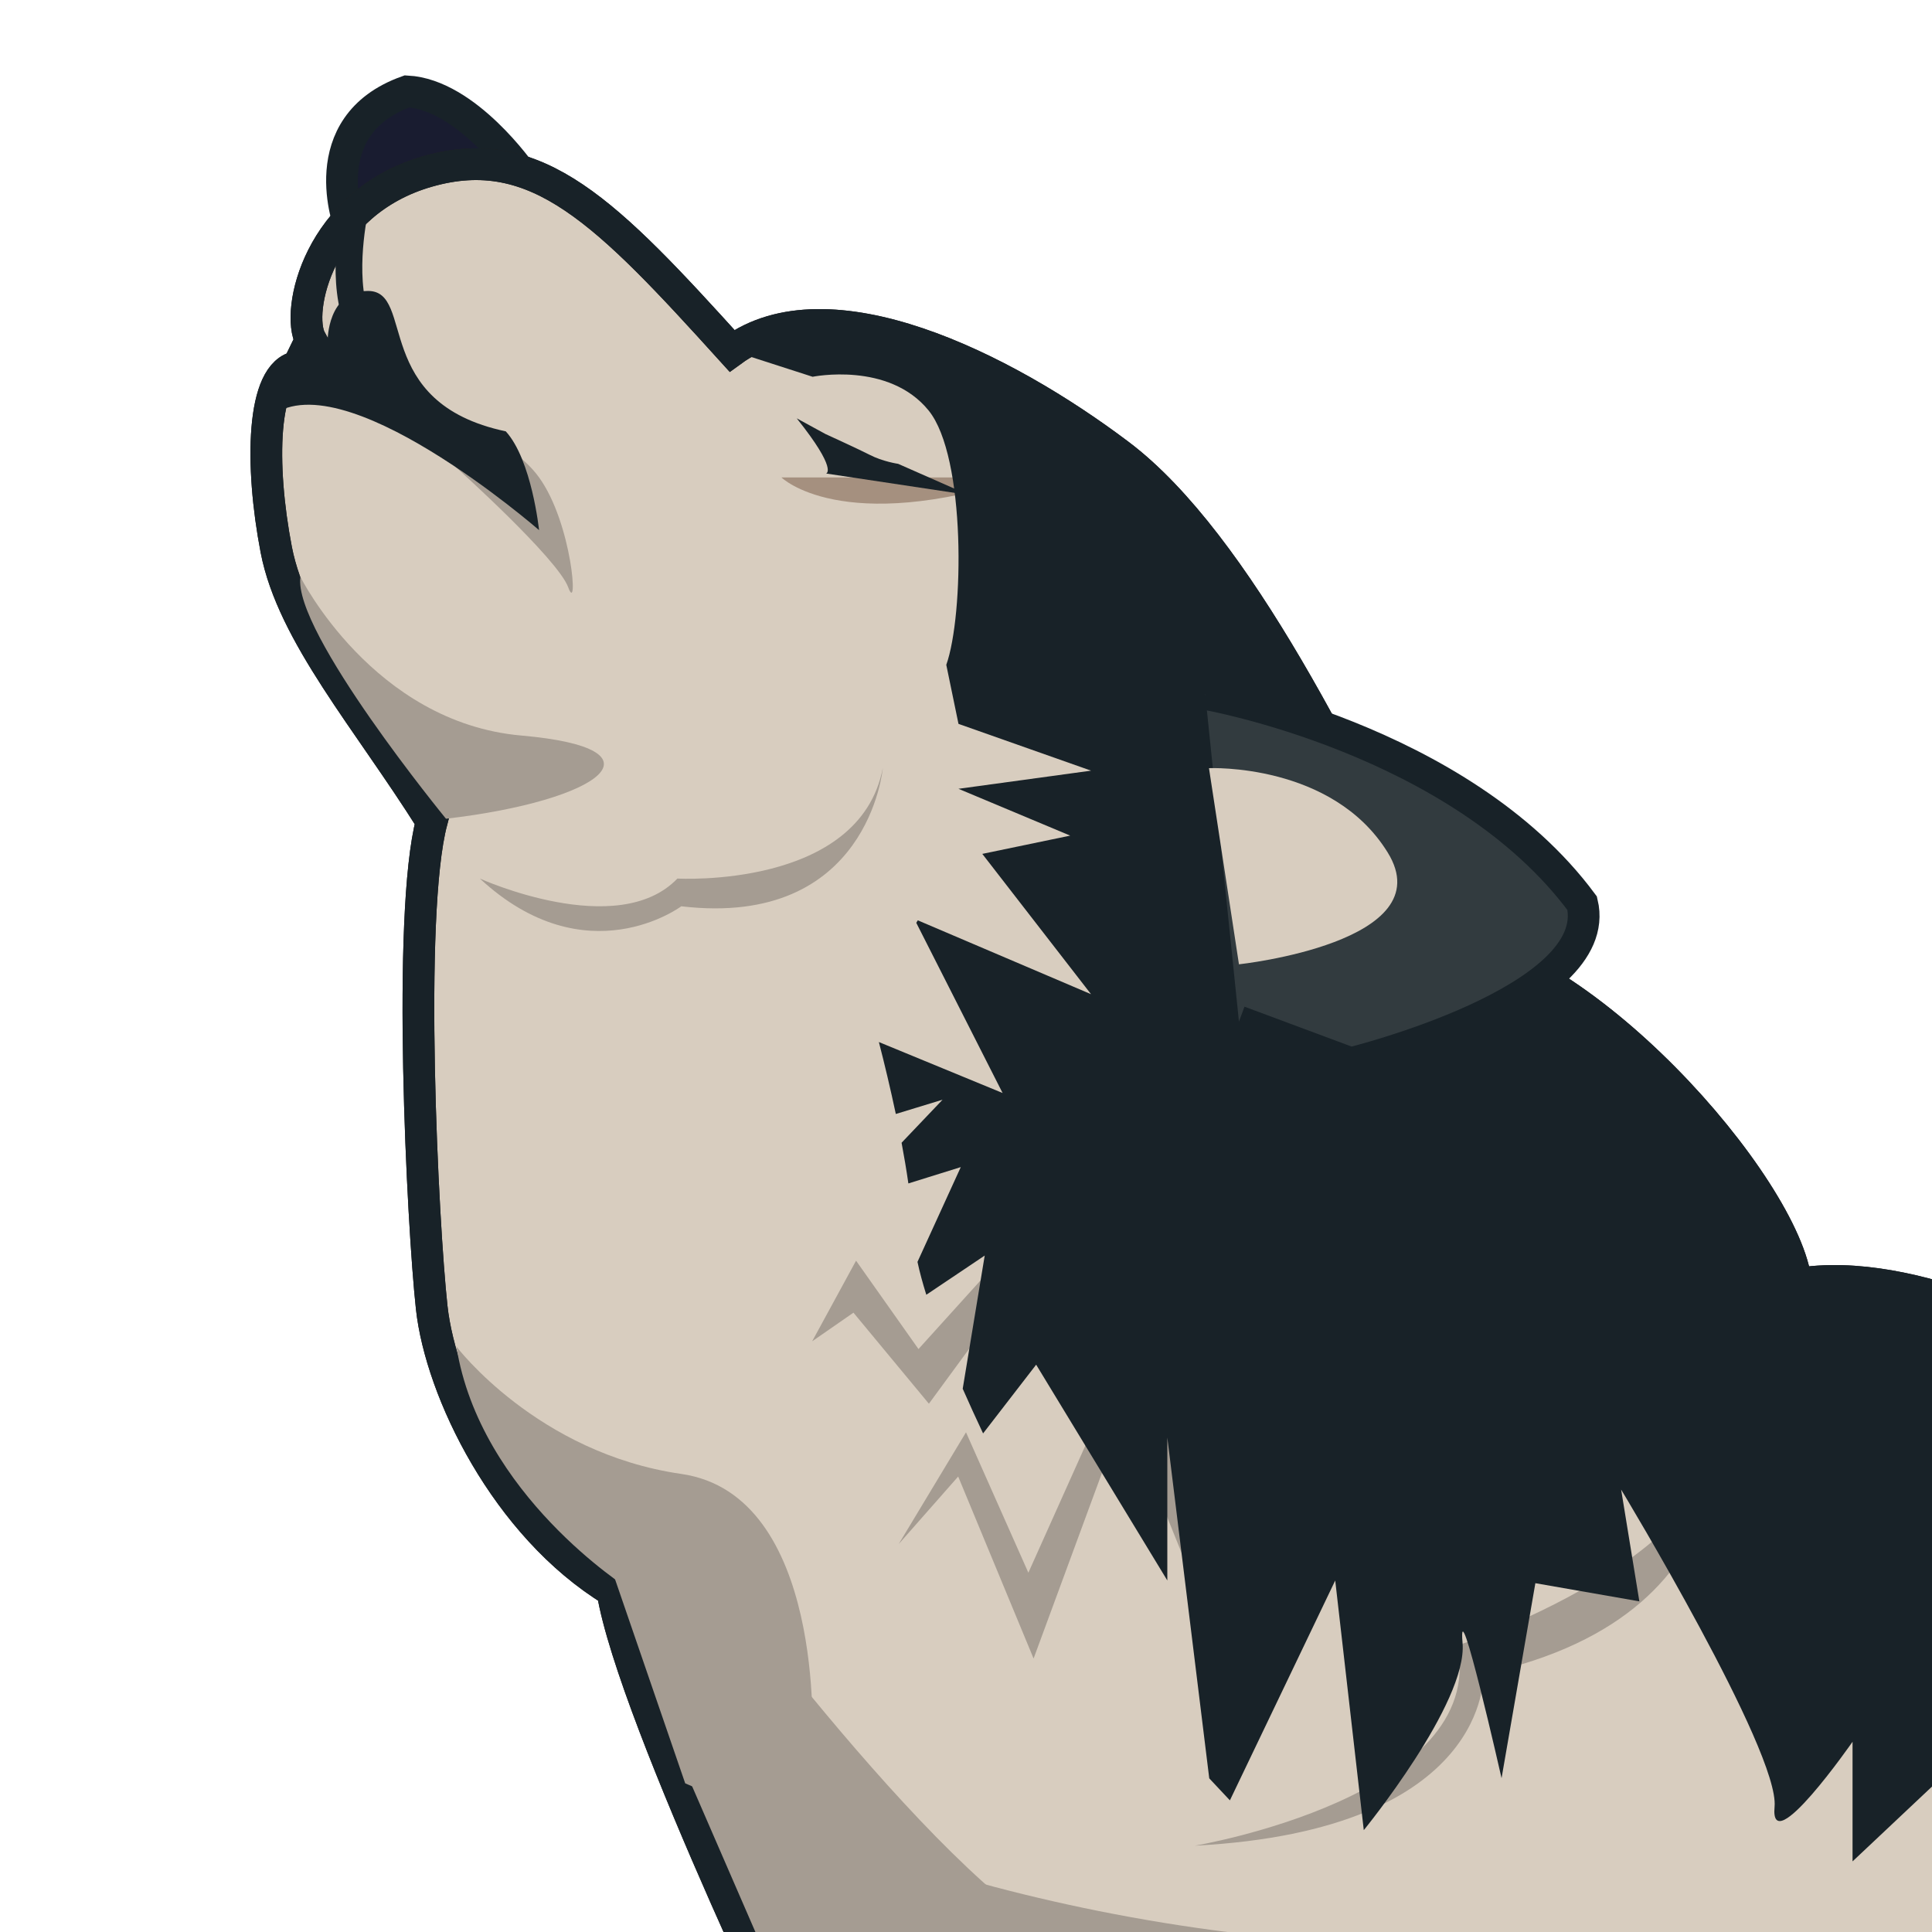 <?xml version="1.0" encoding="utf-8"?>
<!-- Generator: Adobe Illustrator 15.0.2, SVG Export Plug-In . SVG Version: 6.00 Build 0)  -->
<!DOCTYPE svg PUBLIC "-//W3C//DTD SVG 1.1//EN" "http://www.w3.org/Graphics/SVG/1.1/DTD/svg11.dtd">
<svg version="1.1" id="レイヤー_1" xmlns="http://www.w3.org/2000/svg" xmlns:xlink="http://www.w3.org/1999/xlink" x="0px"
	 y="0px" width="64px" height="64px" viewBox="0 0 64 64" enable-background="new 0 0 64 64" xml:space="preserve">
<g>
	<path fill="#191C30" stroke="#182228" stroke-width="1.051" stroke-miterlimit="10" d="M11.588,7.485c0,0-1.292-3.319,1.895-4.458
		c1.968,0.103,3.789,2.736,3.789,2.736L11.588,7.485z"/>
	<path fill="#D8CDBF" stroke="#202020" stroke-width="1.051" stroke-miterlimit="10" d="M10.296,11.263
		c-0.517-0.936,0.259-4.553,3.876-5.586c3.617-1.034,5.938,1.373,10.076,5.943c3.187-2.326,8.957,0.517,12.833,3.445
		c3.876,2.928,7.58,10.507,10.206,16.105c4.951,0.181,11.895,8.18,12.214,11.367c3.935-0.688,9.016,2.24,9.016,2.24V69.84H27.263
		c0,0-6.287-12.918-6.976-17.139c-3.531-2.154-5.685-6.631-5.986-9.387c-0.301-2.756-0.819-13.006,0-16.106
		c-2.11-3.359-4.61-6.201-5.15-9c-0.539-2.799-0.491-5.876,0.715-6.06L10.296,11.263z"/>
	<path fill="#A5907F" d="M25.885,15.815c0,0,1.982,1.957,8.01,0H25.885z"/>
	<path fill="#182228" d="M26.393,13.858l0.947,0.517c0,0,1.15,0.526,1.464,0.689c0.439,0.228,0.948,0.301,0.948,0.301l2.343,1.033
		l-4.729-0.712C27.366,15.687,27.771,15.581,26.393,13.858z"/>
	<path fill="#A59C92" d="M15.119,15.492c0,0,3.359,3.018,3.704,3.964c0.345,0.947,0.136-2.114-0.966-3.641
		c-1.102-1.526-3.556-1.957-3.556-1.957L15.119,15.492z"/>
	<path fill="none" stroke="#182228" stroke-width="0.885" stroke-miterlimit="10" d="M11.797,6.764c0,0-0.474,1.956-0.086,3.478"/>
	<path fill="#182228" d="M10.854,11.28c0,0-0.01-1.642,1.337-1.642c1.584,0,0.085,3.704,4.564,4.651
		c0.861,0.947,1.102,3.272,1.102,3.272s-6.64-5.779-8.965-3.704L10.854,11.28z"/>
	<polygon fill="#A59C92" points="26.904,44.432 28.272,43.484 30.771,46.5 34.56,41.332 37.183,42.883 35.804,39.092 35.804,40.814 
		34.474,40.213 30.426,44.689 28.358,41.762 	"/>
	<polygon fill="#A59C92" points="29.77,51.15 31.741,48.912 34.239,54.941 37.254,46.758 39.406,52.098 41.042,45.295 
		39.063,48.049 37.426,44.605 34.066,52.098 32,47.447 	"/>
	<path fill="#A59C92" d="M39.579,61.141c0,0,9.733-1.637,8.699-6.631c0,0,10.506-3.445,8.438-8.699c0,0,1.981,7.58-7.578,9.646
		C49.139,55.457,49.397,60.625,39.579,61.141z"/>
	<path fill="#182228" d="M59.501,42.537c0,0-5.71-11.109-12.214-11.367c0,0-6.86-17.139-15.982-19.464c0,0-4.8-1.895-7.056-0.086
		l2.67,0.861c0,0,2.522-0.516,3.845,1.12c1.241,1.535,1.166,6.784,0.583,8.423l0.404,1.955l4.392,1.55L31.75,26.13l3.702,1.551
		l-2.912,0.605l3.602,4.648l-5.739-2.447c-0.017,0.027-0.032,0.057-0.05,0.083l2.859,5.637l-4.098-1.688
		c0.186,0.719,0.381,1.537,0.561,2.383l1.549-0.473l-1.358,1.426c0.085,0.453,0.161,0.902,0.225,1.348l1.736-0.541l-1.434,3.139
		c0.07,0.334,0.17,0.699,0.292,1.09l1.935-1.299l-0.729,4.412c0.214,0.488,0.441,0.982,0.675,1.48l1.758-2.277l4.345,7.148v-4.736
		l1.389,11.291l0.684,0.729l3.489-7.283l0.946,8.27c0,0,3.444-4.223,3.272-6.201c-0.171-1.98,1.292,4.479,1.292,4.479l1.12-6.459
		l3.445,0.602l-0.604-3.703c0,0,5.256,8.697,5.083,10.508c-0.172,1.809,2.583-2.154,2.583-2.154v3.963l3.018-2.842v7.922
		l-17.196-0.242l1.604,1.707h18V43.797C66.794,43.797,61.163,42.107,59.501,42.537z"/>
	<path fill="none" stroke="#182228" stroke-width="1.051" stroke-miterlimit="10" d="M10.296,11.263
		c-0.517-0.936,0.259-4.553,3.876-5.586c3.617-1.034,5.938,1.373,10.076,5.943c3.187-2.326,8.957,0.517,12.833,3.445
		c3.876,2.928,7.58,10.507,10.206,16.105c4.951,0.181,11.895,8.18,12.214,11.367c3.935-0.688,9.016,2.24,9.016,2.24V69.84H27.263
		c0,0-6.287-12.918-6.976-17.139c-3.531-2.154-5.685-6.631-5.986-9.387c-0.301-2.756-0.819-13.006,0-16.106
		c-2.11-3.359-4.61-6.201-5.15-9c-0.539-2.799-0.491-5.876,0.715-6.06L10.296,11.263z"/>
	<g>
		<path fill="#323B3F" stroke="#182228" stroke-width="1.051" stroke-miterlimit="10" d="M39.924,22.988
			c0,0,8.438,1.464,12.487,6.933c0.775,3.23-7.665,5.298-7.665,5.298l-3.704-1.379"/>
		<path fill="#D8CDBF" d="M41.042,31.944l-0.993-6.498c0,0,4.085-0.181,5.921,2.795C47.807,31.217,41.042,31.944,41.042,31.944z"/>
	</g>
	<path fill="#A59C92" d="M15.895,29.103c0,0,4.564,2.067,6.545,0c0,0,6.028,0.348,6.804-3.659c0,0-0.466,5.308-6.675,4.578
		C22.569,30.021,19.426,32.375,15.895,29.103z"/>
	<path fill="#A59C92" d="M15.119,44.605c0,0,2.669,3.531,7.45,4.221c4.78,0.688,4.335,8.871,4.335,8.871l-6.1-5.082
		C20.804,52.615,15.895,49.514,15.119,44.605z"/>
	<path fill="#A59C92" d="M22.698,58.645c0,0,8.87,5.047,22.393,5.752c13.522,0.707-19.895,0-19.895,0L22.698,58.645z"/>
	<path fill="#A59C92" d="M9.952,19.112c0,0,2.411,4.823,7.32,5.254c4.91,0.431,2.67,2.153-2.498,2.756
		C14.774,27.122,9.694,20.92,9.952,19.112z"/>
	<path fill="#A59C92" d="M22.569,50.635c0,0,8.414,11.695,12.837,13.762c4.424,2.066-12.708-5.322-12.708-5.322l-2.694-7.836
		L22.569,50.635z"/>
</g>
</svg>
